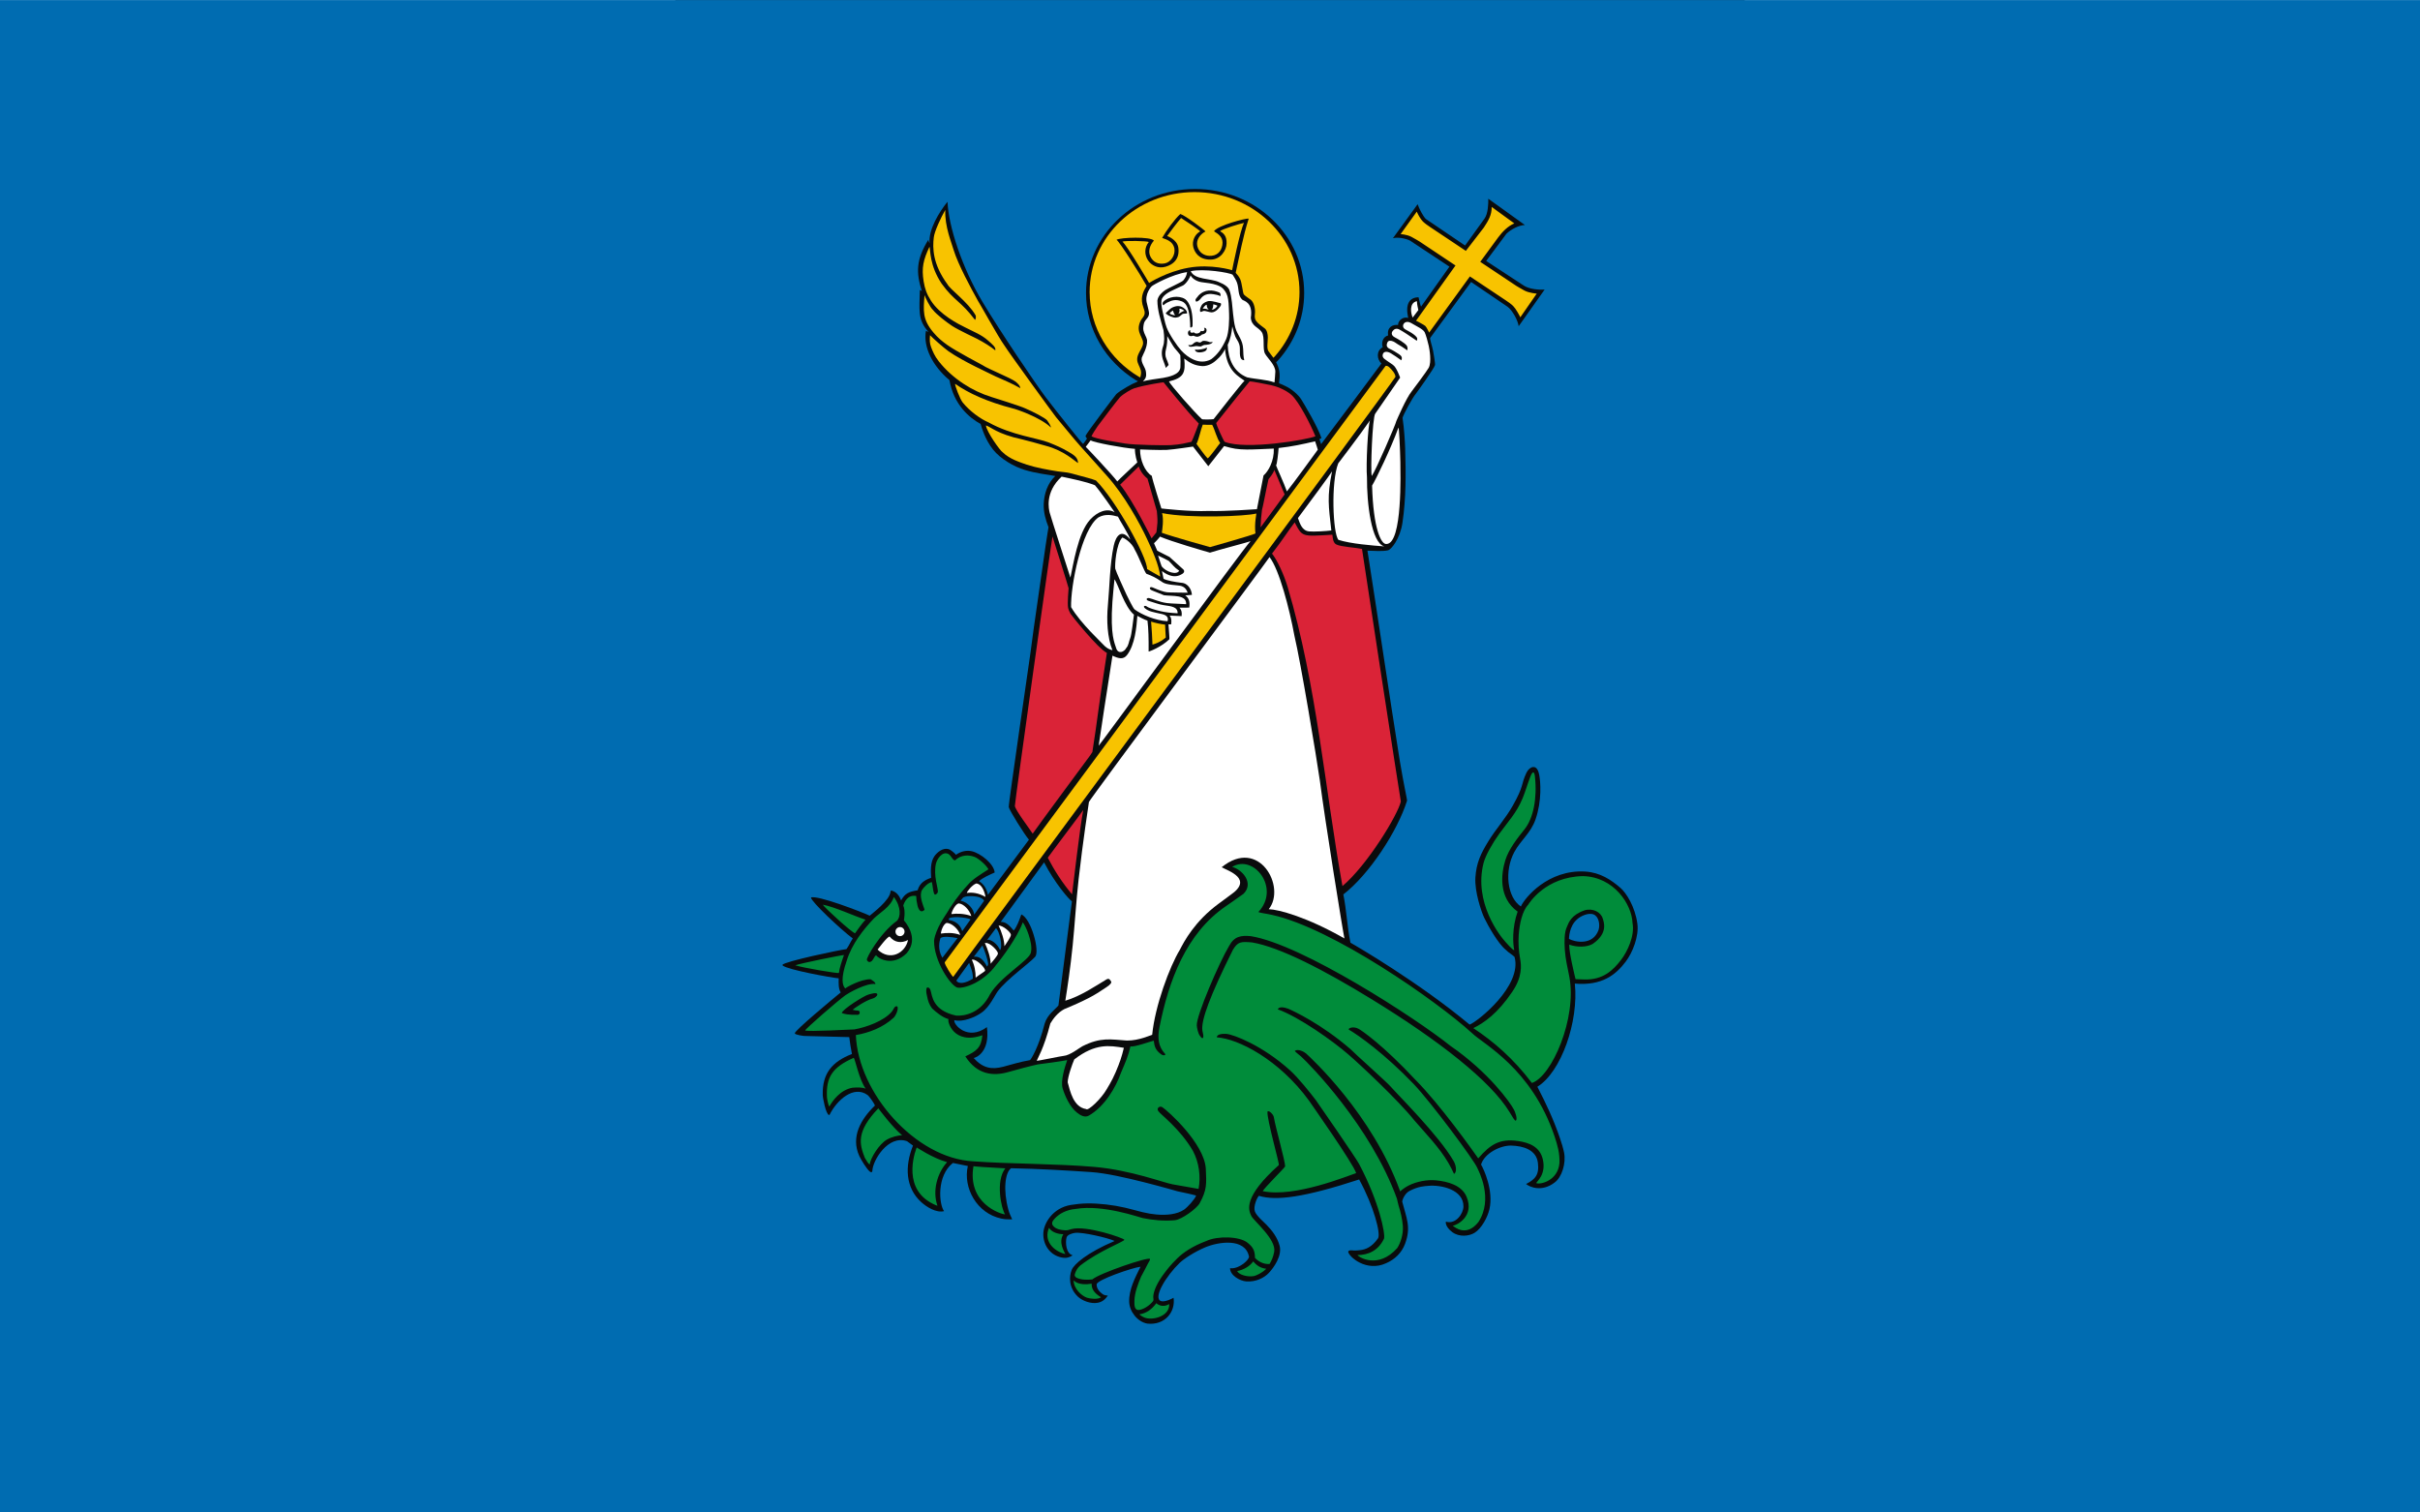 <?xml version="1.0" encoding="UTF-8"?>
<svg width="800" height="500" clip-rule="evenodd" fill-rule="evenodd" image-rendering="optimizeQuality" shape-rendering="geometricPrecision" text-rendering="geometricPrecision" version="1.0" viewBox="0 0 210 297" xml:space="preserve" xmlns="http://www.w3.org/2000/svg" xmlns:cc="http://web.resource.org/cc/" xmlns:dc="http://purl.org/dc/elements/1.1/" xmlns:rdf="http://www.w3.org/1999/02/22-rdf-syntax-ns#"><rect x="0" y="0" width="210" height="297" fill="#333333" stroke="none"/>
 <defs>
  <style type="text/css">
   
    .fil0 {fill:#006CB1}
    .fil1 {fill:#0A0B0C;fill-rule:nonzero}
    .fil4 {fill:#F8C300;fill-rule:nonzero}
    .fil2 {fill:white;fill-rule:nonzero}
    .fil6 {fill:#006CB1;fill-rule:nonzero}
    .fil3 {fill:#008C3A;fill-rule:nonzero}
    .fil5 {fill:#DA2337;fill-rule:nonzero}
   
  </style>
 </defs>
 <g transform="matrix(2.263 0 0 2.263 -132.6 -187.53)">
  
  <rect class="fil0" x="-0" y="82.875" width="210" height="131.25" fill="#006cb1"/>
  <g fill-rule="nonzero">
   <path class="fil1" d="m93.985 121.39c0.113-0.154 0.236-0.3 0.335-0.463-0.051-0.064-0.128-0.165-0.127-0.24 0.105-0.27 2.616-3.573 2.668-3.621 0.374-0.343 1.415-0.923 1.731-1.035 0.044-0.015 0.102-0.052 0.153-0.088l-0.194-0.091c-2.596-1.607-4.316-4.396-4.316-7.568 0-4.983 4.24-9.017 9.464-9.017s9.465 4.034 9.465 9.017c0 2.234-0.853 4.279-2.264 5.853l-0.17 0.166c0.291 0.561 0.358 1.025 0.272 1.607-0.015 0.096-0.022 0.166-0.015 0.217 0.219 0.071 0.334 0.146 0.541 0.238 0.518 0.23 1.137 0.754 1.387 1.164 0.261 0.428 1.381 2.276 1.752 3.356l-0.182 0.086c0.049 0.145 0.098 0.29 0.148 0.434 0.742-0.982 4.76-6.337 5.235-6.995-0.395-0.363-0.472-1.092 0.112-1.414-0.133-0.384 0.002-0.901 0.471-1.024-0.124-0.723 0.415-0.96 0.855-0.905 0.016-0.438 0.479-0.741 0.884-0.612-0.269-1.23 0.12-1.779 0.899-1.793 0.076 0.303 0.136 0.662 0.217 0.812l2.462-3.467-3.42-2.263c-0.377-0.188-1.059-0.32-1.482-0.206l2.144-2.951c0.121 0.38 0.485 1.061 0.707 1.277l3.41 2.309 1.687-2.338c0.309-0.428 0.336-1.304 0.326-1.724l3.177 2.282c-0.541 0.013-1.226 0.394-1.6 0.754l-1.76 2.364 3.271 2.143c0.469 0.307 1.325 0.377 1.801 0.339l-2.253 3.181c-0.061-0.497-0.545-1.389-0.968-1.692l-3.159-2.146-3.55 4.856c-0.038 0.124 0.15 0.626 0.248 1.109 0.034 0.167 0.198 1.099 0.17 1.246-0.047 0.246-1.586 2.4-1.671 2.499-0.283 0.332-1.08 1.79-1.145 2.083 0.14 0.923 0.209 2.095 0.226 2.635 0.068 2.252 0.08 4.316-0.234 6.462-0.201 1.375-0.979 2.358-1.275 2.397-0.493 0.104-1.158 0.036-1.763 0.028 0.894 5.659 1.791 11.862 2.809 18.253 0.333 1.995 0.633 3.314 0.63 3.43-0.822 2.643-3.29 6.418-5.532 8.146 0.271 1.313 0.336 2.835 0.618 4.187 0.511 0.285 5.931 3.44 10.34 7.108 0.683-0.253 4.595-3.362 3.897-5.878-0.231-0.221-0.523-0.363-0.748-0.604-0.686-0.546-1.556-2.111-1.872-2.768-0.278-0.578-0.851-2.317-0.776-3.503 0.081-1.28 0.467-2.08 1.126-3.158 0.649-1.061 1.485-1.966 2.115-3.081 1.008-1.786 0.697-1.824 1.185-2.854 0.138-0.291 0.361-0.476 0.566-0.503 0.37-0.049 0.499 0.424 0.551 0.698 0.107 0.56 0.242 2.224-0.326 3.848-0.418 1.193-1.28 1.794-1.836 2.822-0.886 1.638-0.629 3.938 0.565 4.731 0.345-0.773 2.382-3.222 5.581-3.031 1.304 0.078 2.252 0.718 3.068 1.424 0.491 0.425 1.259 1.615 1.46 3.098 0.15 1.106-0.424 2.52-1.005 3.289-0.856 1.134-2.049 2.117-4.422 1.912 0.347 3.301-1.188 7.687-3.25 8.95 0.77 1.494 1.417 2.867 1.955 4.451 0.146 0.429 0.286 0.878 0.362 1.259 0.184 0.922-0.187 2.147-0.83 2.609-1.087 0.826-2.135 0.405-2.464 0.12 0.759-0.393 1.162-0.777 1.022-1.85-0.147-1.129-1.282-1.455-2.311-1.483-0.94-0.026-2.321 0.662-2.622 1.646 0.231 0.378 1.1 2.246 0.73 3.871-0.159 0.699-0.683 1.67-1.277 2.043-0.491 0.309-1.341 0.393-1.943-0.048-0.299-0.219-0.621-0.6-0.562-0.912 0.89 0.266 1.518-0.73 1.526-1.308 0.02-1.476-1.942-1.904-3.055-1.799-0.309 0.029-0.853 0.034-1.641 0.451-0.273 0.145-0.548 0.533-0.62 0.907 0.356 1.409 0.803 2.213 0.243 3.689-0.292 0.769-0.882 1.34-1.631 1.663-1.72 0.8-3.256-0.566-3.3-1.005 0.096-0.166 0.356-0.097 0.491-0.093 0.161 0.006 0.327-0.005 0.563-0.034 0.459-0.056 0.993-0.248 1.536-1.022 0.261-0.371-0.355-2.771-1.637-5.109-4.757 1.555-7.199 1.876-8.7 1.419-0.157 0.15-0.497 0.922-0.349 1.349 0.129 0.375 0.748 0.894 1.026 1.179 0.46 0.473 0.93 1.072 1.124 1.811 0.223 0.844-0.48 1.866-0.938 2.353-0.399 0.423-1.116 0.796-1.964 0.733-0.537-0.041-1.395-0.51-1.402-1.148l0.098 0.011c0.762 0.025 1.587-0.766 1.548-1.019-0.333-1.642-2.657-1.282-3.805-0.797-0.902 0.381-1.829 0.977-2.223 1.357-1.128 1.084-2.338 3.023-1.611 3.306 0.335 0.109 0.984-0.221 1.093-0.29 0.186 1.213-0.745 2.409-2.272 2.243-0.853-0.147-1.554-1.039-1.579-1.897-0.031-1.067 0.523-2.104 0.984-3.038-0.71 0.084-3.809 1.143-3.809 1.533 0 0.382 0.258 0.65 0.518 0.84 0.14 0.103 0.291 0.116 0.455 0.135-0.23 0.321-0.472 0.544-0.879 0.619-0.623 0.116-1.365-0.188-1.735-0.545-0.798-0.773-0.747-1.746-0.52-2.311 0.191-0.476 1.276-1.462 3.724-2.506-0.596-0.278-2.81-0.79-3.441-0.702-0.21 0.028-0.649 0.146-0.726 0.382-0.133 0.479-0.033 1.434 0.526 1.561-0.375 0.253-0.682 0.275-1.123 0.152-0.88-0.246-1.458-1.086-1.423-2.06 0.03-0.845 0.794-2.195 2.387-2.46 0.451-0.074 0.94-0.125 1.409-0.132 1.04-0.015 2.251 0.129 3.308 0.372 0.528 0.121 1.043 0.277 1.496 0.386 0.45 0.108 0.839 0.171 1.212 0.203 0.863 0.076 1.794 9e-4 2.413-0.431 0.291-0.203 0.906-0.872 1.035-1.212-0.446-0.135-1.329-0.302-1.605-0.368-0.044-0.011-1.326-0.386-2.882-0.78-1.551-0.392-3.363-0.804-4.597-0.887-2.099-0.142-4.387-0.281-6.974-0.337-0.527 0.379-0.698 1.904-0.237 3.596 0.077 0.285 0.204 0.572 0.332 0.838-0.324 0.012-0.614 0.006-0.935-0.062-2.138-0.451-3.345-2.672-2.913-4.565-0.468-0.079-0.937-0.204-1.297-0.263-1.424 1.121-1.208 3.583-0.766 4.18-0.674 0.169-1.513-0.354-1.99-0.791-1.367-1.251-1.428-3.103-0.705-4.897-0.18-0.132-0.336-0.248-0.517-0.38-1.638-0.58-2.981 1.672-3.01 2.573-0.005 0.156-0.141 0.129-0.224 0.059-0.278-0.236-0.753-1.014-0.905-1.344-0.767-1.666 0.139-3.214 1.357-4.386-0.066-0.178-0.483-0.795-0.653-0.917-1.203-0.858-2.659 0.453-3.284 1.718l-0.06 0.024c-0.265-0.101-0.529-1.435-0.536-1.758-0.041-1.873 0.831-2.875 2.534-3.536-0.103-0.541-0.184-1.037-0.232-1.466-1.308-0.041-2.604-0.058-3.912-0.101-0.062-0.002-0.784-0.091-0.814-0.226-0.05-0.214 3.37-3.049 3.984-3.55-0.214-0.324-0.182-0.863-0.173-1.222-0.642-0.061-4.397-0.733-4.866-1.115l-0.013-0.058c0.144-0.287 5.022-1.312 5.551-1.365 0.215-0.288 0.345-0.627 0.548-0.923-1.06-0.792-3.647-3.232-3.626-3.553 0.539-0.239 4.464 1.273 5.095 1.578 0.166-0.15 0.568-0.453 0.961-0.831 0.434-0.419 0.811-0.88 0.848-1.264l0.034-0.098c0.474 0.101 0.735 0.465 0.879 0.868 0.361-0.646 0.695-0.752 1.436-0.88 0.187-0.677 0.704-0.926 1.172-1.08-0.033-0.6-0.078-1.361 0.284-1.878 0.177-0.256 0.713-0.81 1.294-0.59 0.09 0.034 0.423 0.272 0.58 0.465 0.467-0.332 0.965-0.394 1.366-0.307 0.766 0.177 1.924 1.09 1.989 1.846-0.453 0.21-1.008 0.435-1.357 0.75 0.439 0.27 0.68 0.72 0.772 1.191l3.559-4.787c-0.361-0.406-1.71-2.564-1.751-2.83-0.022-0.146 0.468-3.519 0.928-6.761 0.461-3.254 0.943-6.505 0.955-6.624 0.043-0.432 0.426-3.162 0.809-5.783l0.509-3.544c0.142-0.972 0.249-1.562 0.249-1.571-0.256-0.654-0.44-1.307-0.415-2.015 0.031-0.889 0.34-1.814 1.003-2.43-0.955-0.172-1.623-0.223-2.647-0.527-0.944-0.28-2.119-0.973-2.74-1.75-0.699-0.874-0.993-1.903-1.093-2.239-0.98-0.533-2.336-1.681-2.703-3.803-1.47-1.228-2.291-2.874-2.042-4.278 0.079 0.04 0.157 0.074 0.235 0.1-0.976-1.033-0.796-1.944-0.761-3.651 0.056 0.021 0.116 0.082 0.171 0.102-0.515-1.619-0.498-2.728 0.566-4.459 0.017 0.129 0.032 0.186 0.108 0.315-0.123-1.169 0.836-2.731 1.554-3.607 0.082 2.148 1.281 5.746 3.022 8.666 1.541 2.587 4.614 7.126 5.495 8.293 0.882 1.167 3.211 4.081 3.249 4.057z" fill="#0a0b0c"/>
   <path class="fil2" d="m78.792 164.43c-0.234 1.147-1.573 1.863-2.642 0.833 0.04-0.04 0.813-1.102 1.042-1.13 0.428 0.532 1.023 0.606 1.6 0.298zm-0.697-1.118c0.217 0 0.394 0.177 0.394 0.394 0 0.217-0.177 0.394-0.394 0.394s-0.394-0.177-0.394-0.394c0-0.217 0.177-0.394 0.394-0.394zm6.31 2.822c0.386-0.007 1.154 0.781 1.066 0.981-0.129 0.129-0.521 0.348-0.813 0.588 0-0.53-0.085-1.047-0.333-1.556l0.08-0.014zm1.148-1.446c0.386-0.006 1.039 0.693 1.041 0.911 0.002 0.181-0.535 0.757-0.636 0.896 0-0.53-0.254-1.286-0.502-1.796l0.098-0.011zm1.097-1.511c0.387-7e-3 1.066 0.588 1.068 0.807 0.002 0.181-0.464 0.85-0.566 0.989 0-0.53-0.254-1.287-0.502-1.796zm-3.338 0.817c-0.593-0.226-1.227-0.182-1.666-0.119-0.019-0.106 0.164-0.811 0.499-0.924 0.44 0.01 1.019 0.525 1.177 1.053l-0.01-0.01zm0.97-1.636c-0.593-0.226-1.283-0.237-1.722-0.174-0.02-0.105 0.272-0.812 0.609-0.925 0.44 0.01 0.956 0.572 1.114 1.099zm1.232-1.662c-0.64-0.365-1.179-0.408-1.618-0.345-0.019-0.105 0.474-0.708 0.811-0.822 0.464 0.021 0.722 0.669 0.807 1.167z" fill="#fff"/>
   <path class="fil3" d="m131.53 180.11c0.18-0.144-0.077-0.788-0.159-0.947-0.336-0.648-2.208-3.259-5.512-5.54-3.003-2.409-12.876-8.807-17.323-9.523-0.847-0.075-1.433 7e-4 -1.887 0.854-0.852 1.415-2.858 6.064-2.802 6.893 0.012 0.173 0.089 0.65 0.267 0.895 0.059 0.081 0.163 0.228 0.235 0.207 0.156-0.043-0.006-0.563-0.017-0.658-0.128-0.884 0.668-3.031 2.649-7.006 0.437-0.725 0.711-0.719 1.653-0.642 2.385 0.397 6.228 2.374 10.425 4.954 5.783 3.547 10.286 7.061 11.933 9.777 0.209 0.348 0.445 0.779 0.538 0.736zm-60.136-18.741c1.058 0.199 2.709 0.986 3.709 1.301-0.288 0.303-0.693 0.872-0.911 1.183-0.351-0.128-2.675-2.251-2.798-2.484zm1.84 4.37c-0.19 0.526-0.407 1.187-0.441 1.557-0.068 0.061-3.025-0.431-3.79-0.666 0.418-0.164 4.127-0.914 4.231-0.891zm-1.483 12.216c-0.018 0.148 0.116 0.794 0.205 0.937 0.289-0.51 0.943-1.445 2.011-1.64 0.425-0.036 0.837-0.044 1.147 0.083-0.576-0.824-0.903-2.523-1.03-2.679-1.923 0.839-2.383 1.747-2.333 3.299zm3.292 5.38c0.123 0.215 0.281 0.485 0.416 0.587 0.077-0.574 0.822-1.782 1.497-2.166 0.404-0.229 0.988-0.384 1.325-0.371-0.916-0.779-2.067-2.345-2.067-2.345-1.948 2.04-1.637 3.101-1.173 4.295zm7.138 0.376c-1.288-0.359-2.626-1.283-2.635-1.274 0 0-1.385 3.284 1.173 4.764 0 0 0.454 0.261 0.625 0.291-0.462-1.317-0.002-2.855 0.837-3.782zm5.03 4.53c-0.328-0.488-0.845-2.907 0.025-3.995-1.371-0.066-2.789-0.167-2.768-0.185-0.545 3.239 2.361 4.163 2.743 4.18zm49.5-20.41c-0.1-0.428-0.566-2.317-0.549-2.996 0.662 0.239 1.519 0.243 2.043-0.064 1.393-0.953 0.934-1.959 0.865-2.204-0.155-0.544-0.851-0.919-1.568-0.711-1.154 0.398-1.38 1.043-1.55 1.461-0.211 0.447-0.221 1.235-0.172 1.952 0.059 0.862 0.237 1.532 0.392 2.349 0.684 3.612-1.538 8.677-3.249 9.22-1.59-2.107-3.334-3.605-5.083-4.757 0.933-0.452 2.116-1.276 3.388-3.163 0.875-1.298 0.785-2.265 0.674-2.862-0.125-0.676-0.168-1.361-0.122-2.051 0.065-0.964 0.316-2.104 0.822-2.632 0.102-0.157 1.513-2.418 4.755-2.483 2.698 0.065 4.24 2.465 4.298 4.063 0.215 1.129-0.459 2.515-1.006 3.224-0.68 0.882-1.559 1.74-3.196 1.682-0.284-0.009-0.742-0.027-0.742-0.027zm-4.428-13.001c-0.608 0.753-1.362 1.718-1.659 2.664-0.377 1.2-0.614 3.278 1.063 4.477-0.493 1.389-0.414 2.794-0.292 3.348-0.177-0.033-0.624-0.572-0.736-0.689-0.508-0.537-2.808-3.463-1.925-6.889 0.169-0.648 0.778-1.714 1.343-2.501 0.756-1.054 1.515-1.822 2.041-3.102 0.264-0.641 0.409-1.204 0.674-1.882 0.175-0.449 0.34-0.535 0.399 0.018 0.202 1.887-0.146 3.612-0.909 4.557zm-15.084 19.088c-2.554-2.215-5.007-3.347-5.414-3.518-0.419-0.16-0.814-0.184-0.91 0.051 1.833 0.653 4.796 2.754 6.122 3.913 0.931 0.795 4.327 3.966 5.718 5.71 1.039 1.206 2.16 2.334 2.971 3.712 0.161 0.274 0.398 0.741 0.48 0.943 0.289-0.153 0.169-0.783-0.037-1.12-1.279-2.223-4.916-5.82-5.439-6.433-0.35-0.411-3.249-2.984-3.491-3.257zm-41.445-4.415c0.138-0.032 0.375-0.211 0.372-0.341-0.004-0.239-0.596-0.037-0.751 0-0.385 0.093-2.28 1.291-2.333 1.607 0.247 0.093 0.549 0.169 1.386 0.157 0.115-0.015 0.157-0.079 0.17-0.172 0.011-0.087-0.018-0.193-0.17-0.194-0.089-7e-4 -0.227-0.013-0.443-0.071 0.078-0.096 1.169-0.847 1.77-0.986zm16.514 20.459c-0.464 0.747 0.125 1.571 0.172 1.724-1.068-0.262-1.899-1.184-1.412-2.278 0.233 0.401 0.817 0.555 1.24 0.554zm-0.751-1.354c0.391-0.42 1-0.768 1.847-0.842 2.353-0.394 5.51 0.742 5.791 0.797 0.896 0.179 1.843 0.271 2.775 0.188 0.614-0.054 1.92-1.018 2.172-1.484 0.636-1.173 0.586-1.653 0.527-3.012-0.152-2.178-3.268-4.98-3.767-5.31-0.249-0.161-0.562 0.109-0.328 0.365 0.093 0.194 1.872 1.505 2.978 3.423 0.534 1.004 0.693 2.229 0.489 3.298-1.06-0.186-2.227-0.397-2.249-0.396-0.729-0.119-3.611-1.236-6.797-1.513-3.233-0.282-7.48-0.256-10.508-0.484-4.983-0.251-9.981-5.913-10.183-10.955 1.121-0.191 2.35-0.647 3.28-1.506 0.204-0.197 0.455-0.8 0.314-0.983-0.252-0.068-0.303 0.252-0.467 0.448-0.683 0.821-2.244 1.372-3.252 1.549-0.064-0.002-4.136 0.221-4.276 0.089 0.023-0.129 2.767-2.529 3.514-3.066 0.237-0.172 1.8-1.073 2.578-0.957 0.048-0.149-0.313-0.351-0.417-0.417-0.848-0.014-2.134 0.711-2.189 0.801-0.272-0.254-0.399-0.918 0.121-2.404 0.451-1.477 1.482-2.757 2.381-3.692 0.491-0.482 1.417-0.962 1.708-1.842 0.667 0.88 0.589 1.769 0.257 2.077-1.431 1.038-2.652 3.188-2.596 3.382 0.021 0.073 0.131 0.197 0.227 0.186 0.319-0.033 0.355-0.459 0.575-0.596 0.162 0.289 1.448 1.032 2.654-0.173 1.149-1.331-0.194-2.785-0.241-2.846-0.007 0.019 0.162-0.809-0.056-1.289 0.104-0.317 0.371-0.953 1.12-0.829 7e-3 0.276 0.041 0.522 0.117 0.84 0.082 0.341 0.285 0.693 0.614 0.354-0.155-0.468-0.505-1.232-0.217-1.724 0.118-0.202 0.544-0.653 0.849-0.673 0.058 0.178 0.117 1.095 0.276 1.087 0.09-0.004 0.232-0.139 0.242-0.241 0.032-0.325-0.396-1.391-0.172-2.432 0.092-0.427 0.585-1.143 1.097-0.848 0.239 0.139 0.349 0.545 0.571 0.544 0.511-0.491 1.186-0.498 1.706-0.291 0.366 0.146 1.022 0.741 1.186 1.07-0.639 0.419-1.346 0.829-1.767 1.326-0.89 0.959-1.509 1.899-1.811 2.42-0.094 0.164-1.021 1.417-1.14 2.447-0.02 1.751 1.423 3.891 2.012 4.066 0.215 0.064 0.826-0.026 1.518-0.378 0.63-0.32 1.33-0.866 1.818-1.537 0.515-0.606 1.92-2.499 2.346-3.737 0.186 0.139 0.926 1.762 0.707 2.623-0.132 0.66-2.664 2.097-3.548 3.622-0.81 1.625-2.205 1.896-2.939 1.841-2.048-0.44-2.071-1.716-2.216-2.176-0.035-0.111-0.097-0.285-0.302-0.261-0.121 0.13-0.068 0.493-0.028 0.635 0.106 0.571 0.207 0.84 0.463 1.181 0.356 0.342 0.924 0.793 1.426 0.93-0.139 0.162 0.421 2.271 2.936 1.398-0.103 1.109-0.55 1.394-1.48 1.832 1.029 1.599 2.418 1.736 3.736 1.358 0.817-0.234 1.884-0.517 2.562-0.663 0.355-0.051 1.992-0.253 2.542-0.373-0.211 0.626-0.59 1.809-0.396 2.452 0.204 0.677 0.627 1.606 1.225 2.091 0.302 0.245 0.692 0.48 1.05 0.274 1.386-0.8 2.345-2.461 2.782-3.706 0.375-0.883 0.646-1.478 0.825-2.297 0.34 0.072 1.646-0.407 2.026-0.499 0.057 0.386 0.073 0.808 0.699 1.224 0.249 0.101 0.375 0.013 0.254-0.112-0.523-0.565-0.657-1.29-0.461-2.274 0.8-4.017 2.3-8.151 5.78-10.517 0.461-0.313 0.959-0.673 1.516-1.064 0.94-0.94-0.135-2.127-0.991-2.333 1.86-1.151 4.23 1.847 2.278 3.913 0.162 0.085 0.61 0.122 1.18 0.248 5.262 1.162 14.261 7.44 17.359 10.259 0.96 0.949 5.171 3.038 7.165 8.966 0.256 0.763 0.457 1.467 0.423 2.305-0.123 1.528-1.652 1.904-2.017 1.744 0.029-0.138 0.885-0.729 0.571-2.069-0.251-1.068-1.153-1.441-2.156-1.583-1.574-0.223-2.385 0.281-3.446 1.507-0.47-0.676-3.316-4.672-5.424-6.789-2.86-3.07-4.687-4.304-4.958-4.452-0.494-0.267-0.967-0.024-0.836 0.078 0.762 0.433 3.087 2.07 5.619 4.716 1.468 1.535 5.248 6.609 5.514 7.271 0.115 0.262 1.429 2.666 0.099 4.703-1.056 1.329-2.055 0.441-2.223 0.319 0.342-0.035 1.908-0.816 1.198-2.512-0.423-1.01-1.64-1.327-2.643-1.427-0.783-0.077-1.696 0.102-2.38 0.447-0.239 0.121-0.556 0.33-0.739 0.514-2.409-6.698-7.787-11.627-8.169-11.971-0.173-0.155-0.72-0.434-0.983-0.217 0.155 0.171 0.421 0.359 0.583 0.508 0.692 0.635 6.006 6.022 8.288 12.311 0.053 0.189 0.073 0.381 0.138 0.581 0.171 0.528 0.33 1.193 0.374 1.781 0.054 0.712-0.207 1.512-0.492 1.929-1.645 1.836-3.325 0.797-3.444 0.6 0.905 1e-3 1.799-0.365 2.302-1.423 0.131-0.415-0.423-3.202-2.159-6.473-0.212-0.438-3.64-5.395-3.755-5.546-0.48-0.631-1.514-1.929-2.231-2.579-2.385-2.158-4.891-3.114-5.529-3.169-0.264-0.023-0.851 0-0.829 0.299 1.83 0.111 5.393 1.916 7.995 5.491 0.28 0.414 3.83 5.448 4.092 6.288-0.631 0.198-5.348 2.159-8.11 1.565 0.138-0.281 1.829-1.941 1.948-2.146-0.004-0.49-0.818-3.309-0.987-4.292-0.039-0.225-0.448-0.626-0.547-0.457-0.066 0.644 1.067 4.559 0.984 4.634-3.099 2.777-2.645 3.881-2.387 4.416 0.203 0.421 2.188 2.032 1.986 3.111-0.08 0.43-0.226 0.776-0.402 1.054-0.572 0.049-1.028-0.272-1.273-0.537 0.003-0.011 0.005-0.022 0.007-0.034-0.01-0.643-0.212-0.912-0.629-1.261-0.709-0.592-2.652-0.604-3.577-0.169-1.238 0.466-2.009 1.004-2.523 1.502-0.597 0.579-0.898 0.986-1.128 1.288-0.618 0.81-0.934 1.533-0.968 2.023-0.014 0.201 0.082 0.287-0.05 0.451-0.257 0.321-0.733 0.642-1.119 0.717-0.484 0.093-0.475-0.41-0.467-0.784 0.016-0.713 0.333-1.52 0.578-2.095 0.164-0.282 0.41-0.782 0.61-1.162 0.072-0.137 0.194-0.292 0.158-0.374-0.095-0.22-4.385 1.24-4.997 1.776-0.48 0.05-0.968 0.038-1.354-0.14-0.13-0.06-0.219-0.189-0.16-0.331 0.091-0.309 0.254-0.553 0.451-0.724 1.675-1.305 3.866-2.103 3.84-2.246-0.024-0.136-3.319-1.285-4.605-0.922-0.207 0.058-0.294 0.111-0.53 0.1-0.372-0.016-0.808-0.094-1.048-0.39-0.189-0.233-0.025-0.447 0.143-0.628zm3.208 5.647c-0.014 0.446 0.193 0.804 0.815 1.181-0.28 0.217-0.977 0.123-1.229 0.035-0.412-0.144-1.132-0.725-1.152-1.496 0.42 0.405 1.155 0.352 1.566 0.28zm5.611 1.696c0.293 0.26 0.713 0.326 1.12 0.072 0.047 1.078-1.463 1.451-2.15 1.173-0.055-0.016-0.283-0.132-0.447-0.279 0.621-0.084 1.103-0.454 1.477-0.966zm9.539-2.989c-0.352 0.368-0.917 0.608-1.057 0.63-0.522 0.111-1.327-0.096-1.465-0.435 0.56-0.091 1.125-0.439 1.392-0.836 0.331 0.411 0.717 0.597 1.131 0.641z" fill="#008c3a"/>
   <path class="fil4" d="m98.94 115.62c-0.029-0.018-0.07-0.031-0.099-0.049-2.578-1.531-4.292-4.256-4.292-7.363 0-4.789 4.077-8.671 9.105-8.671 5.029 0 9.105 3.882 9.105 8.671 0 2.123-0.801 4.067-2.131 5.574-0.018 0.02-0.114 0.112-0.132 0.131 0 0-0.356-0.461-0.427-0.565-0.174-0.256-0.058-0.808-0.059-1.201 0-0.253-0.057-0.62-0.265-0.781-0.202-0.156-0.441-0.318-0.621-0.5-0.237-0.24-0.272-0.418-0.236-0.736 0.052-0.371-0.046-0.977-0.344-1.24-0.046-0.041-0.56-0.381-0.619-0.48-0.092-0.148-0.156-0.953-0.303-1.3-0.087-0.204-0.248-0.407-0.4-0.572 0.352-1.56 0.638-3.174 1.13-4.697-0.191-0.069-2.706 0.592-3.01 1.093 0.444 0.275 0.83 0.564 0.722 1.202-0.104 0.617-0.531 0.961-1.137 0.933-0.464-0.022-0.899-0.3-1.034-0.84-0.135-0.543 0.254-1.044 0.708-1.278-0.1-0.14-1.769-1.4-2.183-1.515-0.48 0.432-1.23 1.463-1.578 2.075 0.47 0.162 0.924 0.326 1.059 0.888 0.116 0.603-0.314 1.235-0.838 1.326-0.577 0.101-1.003-0.113-1.239-0.594-0.234-0.478-0.031-1.007 0.303-1.386-0.28-0.369-2.902-0.282-3.242-0.072 0.28 0.194 2.067 3.019 2.61 3.998-0.257 0.436-0.523 0.887-0.362 1.604 0.087 0.4 0.352 0.721 0.065 1.102-0.066 0.086-0.168 0.211-0.216 0.309-0.538 1.072 0.368 1.494 0.182 2.118-0.128 0.43-0.525 0.832-0.487 1.301 0.026 0.314 0.221 0.564 0.307 0.872 0.064 0.228 0.015 0.437-0.042 0.641zm0.943 21.186c0.058 0.666 0.092 1.333 0.119 1.999 0.678-0.206 0.92-0.442 1.156-0.614-0.02-0.384-0.054-0.774-0.059-1.125-0.412-0.05-0.818-0.132-1.216-0.26zm-19.115-27.866c0.781 1.233 2.376 2.042 2.998 2.345 0.72 0.373 1.393 0.618 1.964 1.129 0.374 0.334 0.709 0.591 0.632 0.854-0.418-0.333-0.922-0.654-1.578-1-0.159-0.084-1.627-0.765-2.168-1.121-0.514-0.337-1.352-0.992-1.643-1.366-0.295-0.264-0.697-1.145-0.752-1.308-0.096 1.374-0.194 2.087 0.762 3.232 0.419 0.501 0.778 0.784 1.225 1.103 0.732 0.522 2.806 1.611 3.066 1.756 0.455 0.32 2.386 1.066 2.881 1.444 0.05 0.07 0.346 0.248 0.382 0.545-0.696-0.407-1.722-0.833-2.143-1.02-0.517-0.267-2.812-1.289-4.094-2.188-0.423-0.305-1.358-1.132-1.601-1.392-0.031 0.383-0.04 0.698 0.098 1.049 0.139 0.354 0.297 0.76 0.668 1.227 1.223 1.541 2.952 2.59 4.533 3.078 0.347 0.102 2.686 0.849 2.946 0.989 0.695 0.29 1.738 0.836 1.916 1.046 0.058 0.07 0.329 0.471 0.331 0.625-0.917-0.897-3.097-1.622-3.264-1.647-2.31-0.598-3.886-1.336-5.051-2.147-0.03 0.129 0.425 1.331 0.661 1.623 0.59 0.733 1.524 1.418 2.247 1.729 1.989 1.107 4.296 1.37 5.208 1.734 0.724 0.29 1.149 0.475 1.715 0.811 0.541 0.304 0.826 0.53 0.837 0.978-0.295-0.172-1.212-1.083-2.797-1.497-0.512-0.157-1.797-0.498-2.058-0.558-2.199-0.475-2.705-1.087-3.14-1.209 0.068 0.571 1.263 2.229 1.437 2.313 0.637 0.631 1.575 0.895 2.098 1.087 0.877 0.282 1.794 0.441 2.692 0.585 0.379 0.061 0.754 0.068 1.122 0.164 0.668 0.179 2.031 0.534 2.199 0.627 1.682 1.673 4.448 6.632 4.438 7.689l1.139 0.652c-0.088-0.985-0.724-2.374-1.166-3.315-0.639-1.359-1.958-3.767-3.454-5.423-0.101-0.11-1.739-1.961-2.337-2.613-0.432-0.471-1.93-2.311-2.08-2.479-0.139-0.155-4.004-5.468-4.497-6.245-0.479-0.646-2.24-3.83-2.284-3.858-0.583-1.049-1.722-3.145-2.109-4.412-0.149-0.544-0.793-2.054-0.722-3.471-0.37 0.631-0.946 1.876-0.998 2.378-0.115 0.922-0.104 2.314 1.186 4.075 0.218 0.437 1.762 1.524 2.428 2.667 0.076 0.124 0.024 0.391-0.038 0.421-1.247-1.651-1.797-1.634-2.889-3.137-1.082-1.6-0.97-2.982-1.06-3.211-0.542 1.145-0.699 1.828-0.508 3.009 0.101 0.624 0.272 1.115 0.626 1.655zm22.35-2.837c-1.888 0.338-3.409 1.319-3.409 1.319s-1.86-3.182-2.315-3.588c0.195-0.095 2.161-0.065 2.287 0.035-0.379 0.47-0.394 1.095-0.064 1.592 0.276 0.415 0.853 0.755 1.543 0.546 1.286-0.389 1.114-1.467 1.079-1.679-0.115-0.69-0.963-0.979-0.963-0.979 0.092-0.144 0.948-1.284 1.211-1.564 0.324 0.195 1.646 1.085 1.658 1.159-0.491 0.269-0.729 0.856-0.599 1.369 0.107 0.422 0.46 1.087 1.472 1.081 0.902 0.018 1.408-0.833 1.414-1.391 0.024-0.667-0.264-0.894-0.567-1.078 0.156-0.163 1.778-0.674 2.086-0.716-0.317 0.52-1.045 4.104-1.036 4.104 0 0-1.83-0.567-3.798-0.209zm19.815-4.87c0.098 0.216 0.311 0.635 0.532 0.855 0.176 0.175 0.505 0.398 0.613 0.47 0.023 0.015 0.035 0.022 0.035 0.022v0.002l3.081 2.055 1.557-2.018c0.386-0.59 0.699-1.092 0.684-1.794l1.967 1.429c-0.557 0.228-1.047 0.731-1.398 1.209-0.015 0.021-1.56 2.126-1.56 2.126l3.136 2.089s0.482 0.293 0.715 0.41c0.43 0.218 1.05 0.257 1.05 0.257l-1.424 2.054c-0.098-0.215-0.406-0.765-0.627-0.985-0.176-0.175-0.505-0.398-0.613-0.469-0.022-0.015-0.035-0.024-0.035-0.024l-3.1-2.066-3.539 4.873s-0.206-0.46-0.331-0.576c-0.124-0.115-0.803-0.454-0.803-0.454l3.423-4.793-3.116-2.078s-0.483-0.292-0.715-0.41c-0.431-0.218-0.933-0.231-0.933-0.231l1.402-1.951zm-40.957 65.136c-0.028 0.175 0.598 1.174 0.735 1.264 0.62-0.913 38.223-51.696 38.378-52.068-0.022-0.299-0.314-0.611-0.531-0.821-0.128-0.123-0.284-0.175-0.346-0.103l-38.236 51.728zm26.962-37.213c-0.106 0.103-3.94 1.187-3.94 1.187s-3.292-0.915-4.186-1.246c0.041-0.233 0.178-1.143 0.024-1.708 2.323 0.48 7.322 0.28 8.17 0.038 0.043-0.009-0.182 0.835-0.068 1.729zm-4.573-9.441c-0.194 0.489-0.329 1.242-0.543 1.671 0.217 0.278 0.703 1.012 0.979 1.258 0.322-0.291 0.923-1.171 1.075-1.335-0.31-0.449-0.432-1.079-0.691-1.577-0.263-0.006-0.475 0.012-0.82-0.016z" fill="#f8c300"/>
   <path class="fil2" d="m106.65 110.11c-0.016-0.308-0.017-0.629-0.044-0.942-0.04-0.467-0.121-0.778-0.305-1.036-0.24-0.336-0.364-0.391-0.716-0.532-0.461-0.156-0.785-0.168-1.313-0.246-0.354-0.048-0.778-0.253-0.968-0.591-0.006 0.094-0.3 0.661-0.644 0.872-0.31 0.132-0.529 0.252-0.796 0.367-0.477 0.205-1.031 0.539-1.085 0.944-0.034 0.255 0.029 0.62 0.093 0.915 0.081 0.379 0.205 1.01 0.353 1.409 0.222 0.6 0.922 1.628 1.271 2.008 0.574 0.624 1.581 1.313 2.598 0.765 0.547-0.409 0.927-0.919 1.302-1.751 0.259-0.577 0.271-1.844 0.254-2.183zm-4.416-0.002c0.255-0.089 0.373-0.279 0.552-0.249-0.007-0.047-0.347-0.254-0.453-0.198 0.063 0.205-0.013 0.361-0.099 0.447zm-0.25 0.12c-0.081-0.049-0.162-0.253-0.2-0.416 0 0-0.278 0.15-0.285 0.266 0.131 0.1 0.342 0.137 0.485 0.15zm3.136-0.478c0.111-0.05 0.151-0.236 0.158-0.478 0 0 0.273 0.061 0.365 0.132-0.143 0.206-0.269 0.324-0.523 0.347zm-0.221-0.012c-0.218-0.04-0.402-0.136-0.535-0.066-0.007-0.047 0.228-0.376 0.345-0.357 4e-4 0.209 0.087 0.36 0.189 0.423zm-9.563 37.834c0.031 0.037 12.59-17.165 13.176-17.751-0.119 0.079-2.934 0.8-3.522 1.002-0.71-0.203-3.265-0.94-4.34-1.392-0.018 0.051-0.346 0.425-0.516 0.575l0.283 0.65c0.471 0.229 0.821 0.432 1.063 0.541 0.223 0.212 1.05 0.943 1.188 1.073 0.184 0.17 0.038 0.359-0.189 0.456-0.711 0.396-1.418-0.133-1.657-0.306l0.143 0.675c0.287 0.148 1.013 0.281 1.516 0.339 0.67 0.029 0.928 0.689 0.942 1.053l-0.582 0.046c0.323 0.216 0.427 0.551 0.353 1.058l-0.849 0.005c0.145 0.172 0.23 0.335 0.189 0.734l-1.05-0.046c0.056 0.06 0.214 0.23 0.138 0.763l-0.231 0.001c0.038 0.602 0.107 1.291 0.074 1.291-0.688 0.673-1.762 1.085-1.799 1.063 0.009-1.096-0.013-2.025-0.099-2.678-0.244-0.077-0.747-0.34-0.878-0.417-0.073 1.006-0.211 2.503-0.891 3.395-0.312 0.409-0.709 0.327-1.268 0.06-0.547 3.432-0.987 6.415-1.195 7.809zm1.478 28.317c0.352-0.828 0.515-1.309 0.705-2.1-1.235-0.195-2.444-0.425-4.302 1.006-0.164 0.372-0.571 1.498-0.571 1.988 0.206 0.754 0.488 2.148 1.598 2.32 0.169 0.206 1.336-0.928 1.774-1.701 0.039-0.082 0.45-0.697 0.796-1.512zm3.12-68.18c-0.03 0.034-0.655 0.662-0.404 1.522 0.014 0.081 0.171 0.644 0.174 0.808 0.007 0.396-0.308 0.517-0.421 0.823-0.047 0.128-0.108 0.468-0.07 0.655 0.068 0.336 0.263 0.573 0.319 0.844 0.06 0.654-0.424 1.391-0.46 1.549-0.097 0.436 0.301 0.801 0.359 1.198 0.073 0.499-0.04 0.604-0.259 0.863 0.243-0.115 1.407-0.254 1.766-0.314 0.398-0.08 1.446-0.248 1.488-0.927 0.022-0.299 0.009-0.689-0.008-1.047-0.05-0.093-0.401-0.501-0.489-0.603-0.146-0.172-0.421-0.68-0.647-1.051 0.017 0.398-0.011 0.782-0.108 1.145-0.076 0.285-0.081 0.585 0.038 0.837 0.08 0.17 0.141 0.351 0.192 0.524l-0.243 0.259c-0.031-0.112-0.104-0.341-0.203-0.59-0.171-0.431-0.197-0.823-0.042-1.266 0.14-0.4 0.122-0.843 0.041-1.421-0.258-0.934-0.524-1.704-0.529-2.572 0.055-0.398 0.388-0.696 0.667-0.895 0.203-0.145 1.396-0.675 1.57-0.835 0.19-0.24 0.289-0.397 0.338-0.735-1.298 0.186-2.97 1.121-3.068 1.23zm10.656 8.341c0.018-0.164 0.073-0.796 0.073-0.936 5e-4 -0.575-0.654-1.136-0.892-1.553-0.244-0.427 0.015-1.43-0.292-1.884-0.277-0.408-0.893-0.507-0.944-1.243 0.211-1.354-0.622-1.455-0.738-1.558-0.409-0.368-0.269-0.969-0.469-1.504-0.085-0.228-0.271-0.514-0.37-0.666-0.271-0.189-2.576-0.555-3.637-0.305 0.349 0.763 1.707 0.598 2.463 0.953 0.463 0.177 0.846 0.454 0.905 0.728 0.196 0.49 0.248 1.517 0.308 2.033 0.049 0.417 0.092 0.824 0.194 1.188 0.195 0.694 0.65 1.024 0.681 1.868 0.013 0.354 0.012 0.621 0.095 0.954-0.338-0.008-0.406-0.297-0.383-1.004 0.008-0.247-0.071-0.507-0.247-0.778-0.257-0.397-0.28-0.732-0.412-1.153-0.045 0.506-0.15 1.086-0.395 1.592 0.041 1.264 0.513 2.36 1.68 2.827 0.776 0.17 1.684 0.186 2.379 0.442zm-4.784-2.178c0.217-0.215 0.488-0.643 0.49-0.726 0.168 1.982 1.248 2.404 1.692 2.761-0.264 0.231-2.483 3.077-2.683 3.331-0.098 0.029-0.965 0.046-1.014 0-0.628-0.575-2.732-2.963-2.857-3.271 1.278-0.312 1.45-0.745 1.326-1.985 0.526 0.414 0.943 0.612 1.575 0.654 0.039 0.002 0.146-0.004 0.187-0.009 0.584-0.081 0.939-0.415 1.284-0.756zm16.774-3.449c0.18-0.247 0.414-0.538 0.492-0.649-0.03-0.143-0.114-0.464-0.126-0.773-0.679 0.142-0.538 1.033-0.366 1.422zm-0.765 0.519c-0.092 0.118-0.128 0.363 0.126 0.509 0.211 0.121 0.503 0.259 0.728 0.436 0.203 0.16 0.396 0.314 0.266 0.548-0.637-0.434-1.124-0.769-1.497-0.969-0.294-0.158-0.476-0.023-0.59 0.12-0.148 0.187-0.09 0.407 0.154 0.537 0.358 0.191 0.848 0.485 1.033 0.701 0.156 0.181 0.088 0.411 0.073 0.443-0.199-0.124-0.408-0.296-0.625-0.413-0.282-0.152-0.413-0.284-0.596-0.362-0.183-0.077-0.411-0.097-0.49 0.072-0.138 0.294-0.062 0.465 0.224 0.591 0.221 0.097 0.542 0.293 0.757 0.438 0.229 0.154 0.33 0.286 0.213 0.54-0.286-0.212-0.622-0.438-0.887-0.6-0.29-0.178-0.558-0.186-0.674-0.014-0.064 0.094-0.126 0.313 0.101 0.492 0.301 0.237 0.763 0.511 0.784 0.56 0.268 0.195 0.577 1.064 0.577 1.064l-2.155 3.119c-0.255 0.287-0.429 5.065-0.306 5.415 0.33-0.44 2.09-4.502 2.131-4.766 0.058-0.127 0.836-1.961 1.331-2.577 0.144-0.179 1.343-1.79 1.48-2.048 0.261-0.493 0.065-1.615 0-1.901-0.071-0.319-0.24-0.955-0.356-1.188-0.069-0.139-0.32-0.321-0.604-0.47l-0.581-0.33c-0.191-0.109-0.46-0.145-0.615 0.055zm-2.757 14.06c0.307-0.479 1.665-3.284 2.28-5.016 0.069-0.129 0.152 1.99 0.172 2.964 0.004 0.878 0.202 7.079-1.196 7.121-0.462 0.081-1.157-1.327-1.255-5.068zm-0.177-5.663c-0.181 0.394-0.364 3.879-0.266 4.947-0.017 2.212 0.372 5.698 1.508 5.994-1.006-0.073-2.931-0.225-3.986-0.569-0.486-0.571-0.656-5.03-0.017-6.635 0 0 1.958-2.562 2.761-3.738zm-6.256 8.485c0.181 0.501 0.36 1.091 0.965 1.154 0.409 0.043 1.466-0.021 1.932-0.08-0.24-2.137-0.386-2.914 0.063-5.128-0.177 0.294-2.056 2.842-2.961 4.053zm-1.677-6.081c-0.038 0.519-0.138 1.392-0.22 1.507 0.048 0.177 0.674 1.507 0.936 2.257 0.381-0.444 2.684-3.618 2.684-3.618s-0.17-0.565-0.235-0.729c-1.083 0.254-1.977 0.452-3.166 0.583zm-7.426-0.125s-1.687 0.255-2.271 0.288c-0.63 0.034-2.325-0.04-2.325-0.04-0.01 0.921 0.416 1.925 1.016 2.291 0.043 0.332 0.833 2.831 0.833 2.831s2.454 0.293 4.119 0.216c1.326 0.051 4.171-0.152 4.171-0.152l0.573-2.926c0.41-0.351 0.931-1.243 0.892-2.334-0.511 0.02-1.866 0.093-2.343 0.082-0.815-0.015-1.17-0.065-1.969-0.3l-1.372 1.749-1.324-1.704zm-4.837 1.374c-0.176-0.523-0.222-1.065-0.201-1.175-1.06-0.081-3.518-0.543-3.852-0.736-0.134 0.17-0.274 0.358-0.418 0.558 0.119 0.105 2.386 2.518 2.734 3.006 0.081-0.113 1.737-1.653 1.737-1.653zm-7.602 4.363c-0.059-0.258-0.455-1.757 1.036-3.129 1.053 0.227 2.052 0.42 2.887 0.746 0.505 0.575 1.597 2.165 1.72 2.353-0.645-0.402-1.493-0.064-2.13 0.626-1.072 1.161-1.477 3.987-1.716 5.037 0 0-1.73-5.346-1.796-5.632zm5.619 5.78c0.306 0.376 0.862 2.384 1.693 3.067-0.066 0.461-0.204 1.756-0.323 2.037-0.128 0.3-0.131 0.625-0.344 0.854-0.173 0.349-0.718 0.586-0.884-7e-3 -0.108-0.385-0.523-1.052-0.321-3.98 0.045-0.654 0.122-1.318 0.179-1.97zm0.304-5.437c-0.438-0.122-1.063-0.278-1.682 0.057-1.49 1.022-2.438 6.005-2.384 7.794 0.81 1.399 2.743 3.166 2.85 3.31 0.059 0.061 0.328 0.344 0.74 0.427-0.453-1.108-0.516-2.633-0.4-3.852 0.155-1.651 0.164-3.607 0.51-5.212 0.188-0.872 0.681-1.522 1.43-0.534-0.057-0.341-1.005-1.812-1.063-1.989zm3.792 4.311c0.377 0.49 1.31 0.788 1.522 0.382-0.466-0.312-0.599-0.561-0.903-0.85-0.052-0.043-0.707-0.367-0.929-0.466 0.146 0.487 0.311 0.934 0.311 0.934zm0.51 4.764c-1.07-0.058-2.246-0.574-2.854-1.021-0.139-0.105-0.587-1.05-0.715-1.304-0.097-0.195-0.938-2.058-0.967-2.229-0.047-0.278 0.069-2.16 0.616-2.71 0.098 0.019 0.81 0.39 1.096 1.092 0.344 0.59 0.814 1.882 0.989 2.053 0.478 0.174 0.856 0.365 1.196 0.599 0.163 0.112 0.284 0.213 0.548 0.278 0.28 0.068 0.681 0.11 0.898 0.127 0.383 0.03 0.75 0.087 0.941 0.641-0.58-0.021-1.136 1e-4 -1.57-0.025-0.183-0.011-0.283-0.011-0.453-0.056-0.373-0.099-0.805-0.277-1.001-0.369-0.275-0.129-0.374 0.128-0.072 0.25 0.347 0.14 0.694 0.279 1.04 0.419 0.744 0.102 1.97-0.074 1.923 0.775-0.508-0.04-1.211-0.037-1.674-0.097-0.652-0.085-1.283-0.389-1.535-0.43-0.247-0.04-0.315 0.168-0.034 0.248 0.456 0.129 0.847 0.298 1.293 0.364 0.673 0.1 1.225 0.141 1.21 0.707-0.63-0.034-1.047-0.083-1.46-0.178-0.528-0.121-1.044-0.279-1.225-0.419-0.139-0.107-0.35-0.019-0.166 0.146 0.34 0.305 0.779 0.357 1.495 0.519 0.376 0.085 0.603 0.281 0.48 0.625zm-6.82 15.686c-0.003-0.142 15.698-21.218 15.67-21.253 0.848 1.087 1.734 4.502 2.159 6.82 0.544 2.28 1.919 10.558 2.211 12.59 0.437 3.418 2.002 13.134 2.131 13.683-3.236-1.847-5.696-2.514-6.568-2.539 1.533-1.917-0.836-6.284-4.087-3.639 0.589 0.323 2.787 1.02 0.768 2.401-0.447 0.32-0.621 0.462-1.024 0.757-2.096 1.538-3.013 3.304-3.374 4.009-0.895 1.474-2.155 4.874-2.398 7.369-0.106 0.015-1.118 0.512-2.187 0.501-1.414-0.091-2.269-0.313-3.874 0.498-0.265 0.138-1.057 0.793-1.643 0.837-0.082-9e-3 -2.224 0.442-2.316 0.419 0.024-0.105 0.62-1.036 1.184-3.238 0.272-0.452 0.645-0.94 1.204-1.24 2.569-1.064 2.938-1.451 3.655-1.9 0.34-0.217 0.473-0.397 0.415-0.497-0.079-0.107-0.152-0.332-0.409-0.179-0.815 0.485-2.24 1.46-3.566 1.844 0.18-1.119 0.44-2.83 0.639-4.801 0.181-1.795 0.298-3.81 0.513-5.726 0.367-3.277 0.867-6.49 0.896-6.714zm9.478-43.913c0.561-0.612 1.259-0.544 1.851-0.289 0.102 0.071 0.112 0.229 0.07 0.311-0.14-0.096-0.448-0.147-0.59-0.17-0.564-0.093-0.895 0.089-1.136 0.412-0.1 0.132-0.285 0.245-0.368 0.23-0.142-0.163 0.009-0.286 0.127-0.424l0.047-0.07zm-1.453 0.459c-0.536-0.203-0.86-0.06-1.253 0.127-0.128 0.064-0.227 0.155-0.299 0.223-0.078 0.005-0.116-0.181-0.042-0.278 0.426-0.48 1.358-0.601 1.898-0.266 0.156 0.097 0.734 0.609 0.66 2.362-0.026 0.074-0.155 0.167-0.199 0.083-0.021-2.045-0.579-2.171-0.765-2.253zm0.627 2.579c0.044-0.045 0.091-0.07 0.157-0.033-0.107 0.213 0.223 0.228 0.28 0.138 0.115 0.195 0.547 0.147 0.619-0.112 0.195 0.083 0.422-0.031 0.278-0.261 0.293-0.039 0.267 0.384 0.086 0.479-0.08 0.06-0.212 0.092-0.269 0.1-0.074 0.085-0.218 0.155-0.326 0.183-0.12 0.031-0.307-0.028-0.399-0.083-0.238 0.06-0.352 0.063-0.444-0.074-0.064-0.093-0.05-0.269 0.018-0.337zm1.996-1.609c-0.151 0.002-0.564-0.153-0.695-0.125-0.128 0.026-0.217 0.118-0.288 0.07-0.098-0.171 0.073-0.572 0.225-0.694 0.153-0.129 0.363-0.214 0.493-0.233 0.367-0.038 0.883 0.165 1.063 0.193 0.052 0.116-0.022 0.23-0.047 0.259 0 0-0.339 0.525-0.75 0.53zm-2.451 0.118c-0.132 0.017-0.279 0.234-0.423 0.282-0.393 0.129-0.524 0.002-0.853-0.124-0.11-0.081-0.218-0.121-0.259-0.21 0.35-0.326 0.431-0.493 0.914-0.604 0.129-0.024 0.389-0.018 0.544 0.093 0.012 0.005 0.419 0.22 0.396 0.533 0 0-0.189 0.015-0.319 0.031zm1.559 3.343c-0.242 0.04-0.542-0.017-0.56-0.231 0.313 0.036 0.785-0.038 1.046-0.177-0.005 0.16-0.024 0.333-0.486 0.407zm0.249-0.638c-0.157 0.045-0.212 0.12-0.311 0.133-0.126 0.015-0.305-0.051-0.44-0.029-0.279 0.042-0.54 0.136-0.634-0.084 0.078-0.028 0.182 0.027 0.304-0.033 0.145-0.071 0.186-0.209 0.416-0.259 0.081-0.017 0.222 0.083 0.305 0.058 0.066 0.015 0.179-0.137 0.273-0.141 0.209-0.01 0.386 0.041 0.541 0.103 0.051 0.033 0.069 0.017 0.276-0.011-0.059 0.26-0.73 0.263-0.73 0.263z" fill="#fff"/>
   <path class="fil5" d="m94.785 148.13c0.47-2.975 0.466-3.504 1.261-8.607-0.792-0.399-3.069-3.244-3.152-3.393-0.089-0.159-0.184-0.365-0.215-0.534-0.074-0.405 0.045-1.617 0.045-1.684-1e-3 -0.092-1.292-4.145-1.399-4.49-0.085 0.348-3.283 23.181-3.263 23.38 0.034 0.352 1.332 2.063 1.546 2.406 0.165-0.276 4.965-6.761 4.965-6.761l0.212-0.318zm-0.786 5.024c-0.278 1.326-0.89 6.702-0.976 7.317-0.839-0.983-1.549-2.106-2.106-3.175 0.248-0.362 3.089-4.121 3.082-4.142zm6.34-24.085s0.065-0.399 0.093-0.844c0.021-0.332-0.052-1.011-0.052-1.011l-0.809-2.811c-0.487-0.39-0.674-0.819-0.764-1.056l-1.61 1.577c1.127 1.386 2.729 4.658 2.729 4.658l0.413-0.513zm3.045-7.864c-0.51 0.107-0.872 0.231-1.814 0.29-0.435 0.027-3.181-0.009-3.928-0.141-0.456-0.08-2.622-0.387-2.931-0.637 0.095-0.203 0.399-0.679 0.539-0.873 0.215-0.298 1.808-2.394 1.94-2.518 0.325-0.309 0.985-0.692 1.235-0.768 1.075-0.328 2.539-0.52 2.539-0.52s2.061 2.581 3.057 3.578c0 0-0.519 1.4-0.636 1.59zm10.758-0.481c-0.636 0.292-6.034 1.213-7.876 0.481-0.068-0.027-0.721-1.454-0.736-1.63 0.94-1.207 2.629-3.289 2.906-3.615 0.142-0.011 1.414 0.234 1.865 0.332 0.348 0.075 1.19 0.343 1.764 0.844 0.676 0.612 1.699 2.674 2.077 3.589zm-2.673 5.05s-1.581 2.195-2.087 2.855c0.015-0.522 0.055-1.012 0.123-1.52 0.072-0.206 0.331-1.629 0.564-2.657 0.369-0.429 0.501-0.751 0.505-0.814l0.895 2.135zm0.261 8.019c-0.348-1.135-0.9-2.303-1.354-2.89 0.927-1.192 1.446-2.041 1.965-2.705 0.678 1.276 0.591 1.229 3.27 1.068 0.033 0.144 0.016 0.701 0.355 0.852 0.387 0.198 1.719 0.27 2.217 0.38-0.013 0.025 3.234 21.168 3.369 21.913-0.225 1.104-2.886 5.507-5.066 7.345-1.537-8.537-2.217-17.386-4.756-25.963z" fill="#da2337"/>
   <path class="fil6" d="m86.836 162.86c0.513-0.01 0.827 0.416 1.125 0.755 0.297-0.354 0.489-0.929 0.662-1.4 0.848 0.356 1.625 3.202 1.196 3.679-0.534 0.591-2.443 1.93-3.236 2.979-0.24 0.318-0.728 1.41-1.425 1.873-0.486 0.353-1.586 0.846-2.348 0.643-0.107 0.376 1.175 1.834 2.825 0.603 0.286 2.16-0.935 2.655-1.15 2.683 0.812 0.898 1.574 1.014 2.565 0.757 0.691-0.179 1.444-0.427 2.322-0.574 0.076-0.041 0.762-1.114 1.278-3.182 0.251-0.791 0.876-1.178 1.192-1.564 0 0 1.155-8.853 1.17-9.032-0.267-0.171-1.488-1.589-2.416-3.383l-3.76 5.163zm49.306 1.479c0.544 0.289 2.072 0.589 2.566-0.772 0.154-0.497 0.006-1.18-0.434-1.353-0.46-0.18-1.168 0.173-1.417 0.419-0.723 0.604-0.715 1.707-0.715 1.707zm-51.608-2.11 0.854-1.194c-0.015-0.134-0.295-0.279-0.501-0.334-0.361-0.098-1.189-0.129-1.355 0.096l-0.185 0.225c0.705 0.142 1.16 0.801 1.187 1.207zm-1.043 1.439 0.715-1.008c0.035-0.098-1.368-0.353-1.859-0.109l-0.016 0.151c0.105 0.011 0.922 0.107 1.16 0.967zm-0.406 0.602c-0.54-0.105-1.249-0.188-1.475-0.004-0.097 0.266-0.266 0.994 0.16 1.708l1.315-1.704zm1.011 2.15c0.177 0.54 0.324 0.782 0.324 1.367-0.625 0.406-1.238 0.509-1.436 0.168l1.111-1.534zm1.148-1.513c0.24 0.538 0.475 1.291 0.5 1.563 0.008 0.087-0.041 0.211-0.096 0.267-0.132-0.226-0.477-0.952-1.151-0.846l0.747-0.984zm0.407-0.474 0.768-1.022c0.285 0.177 0.633 1.606 0.353 1.899-0.174-0.487-0.809-0.999-1.121-0.877z" fill="#006cb1"/>
  </g>
 </g>
</svg>
